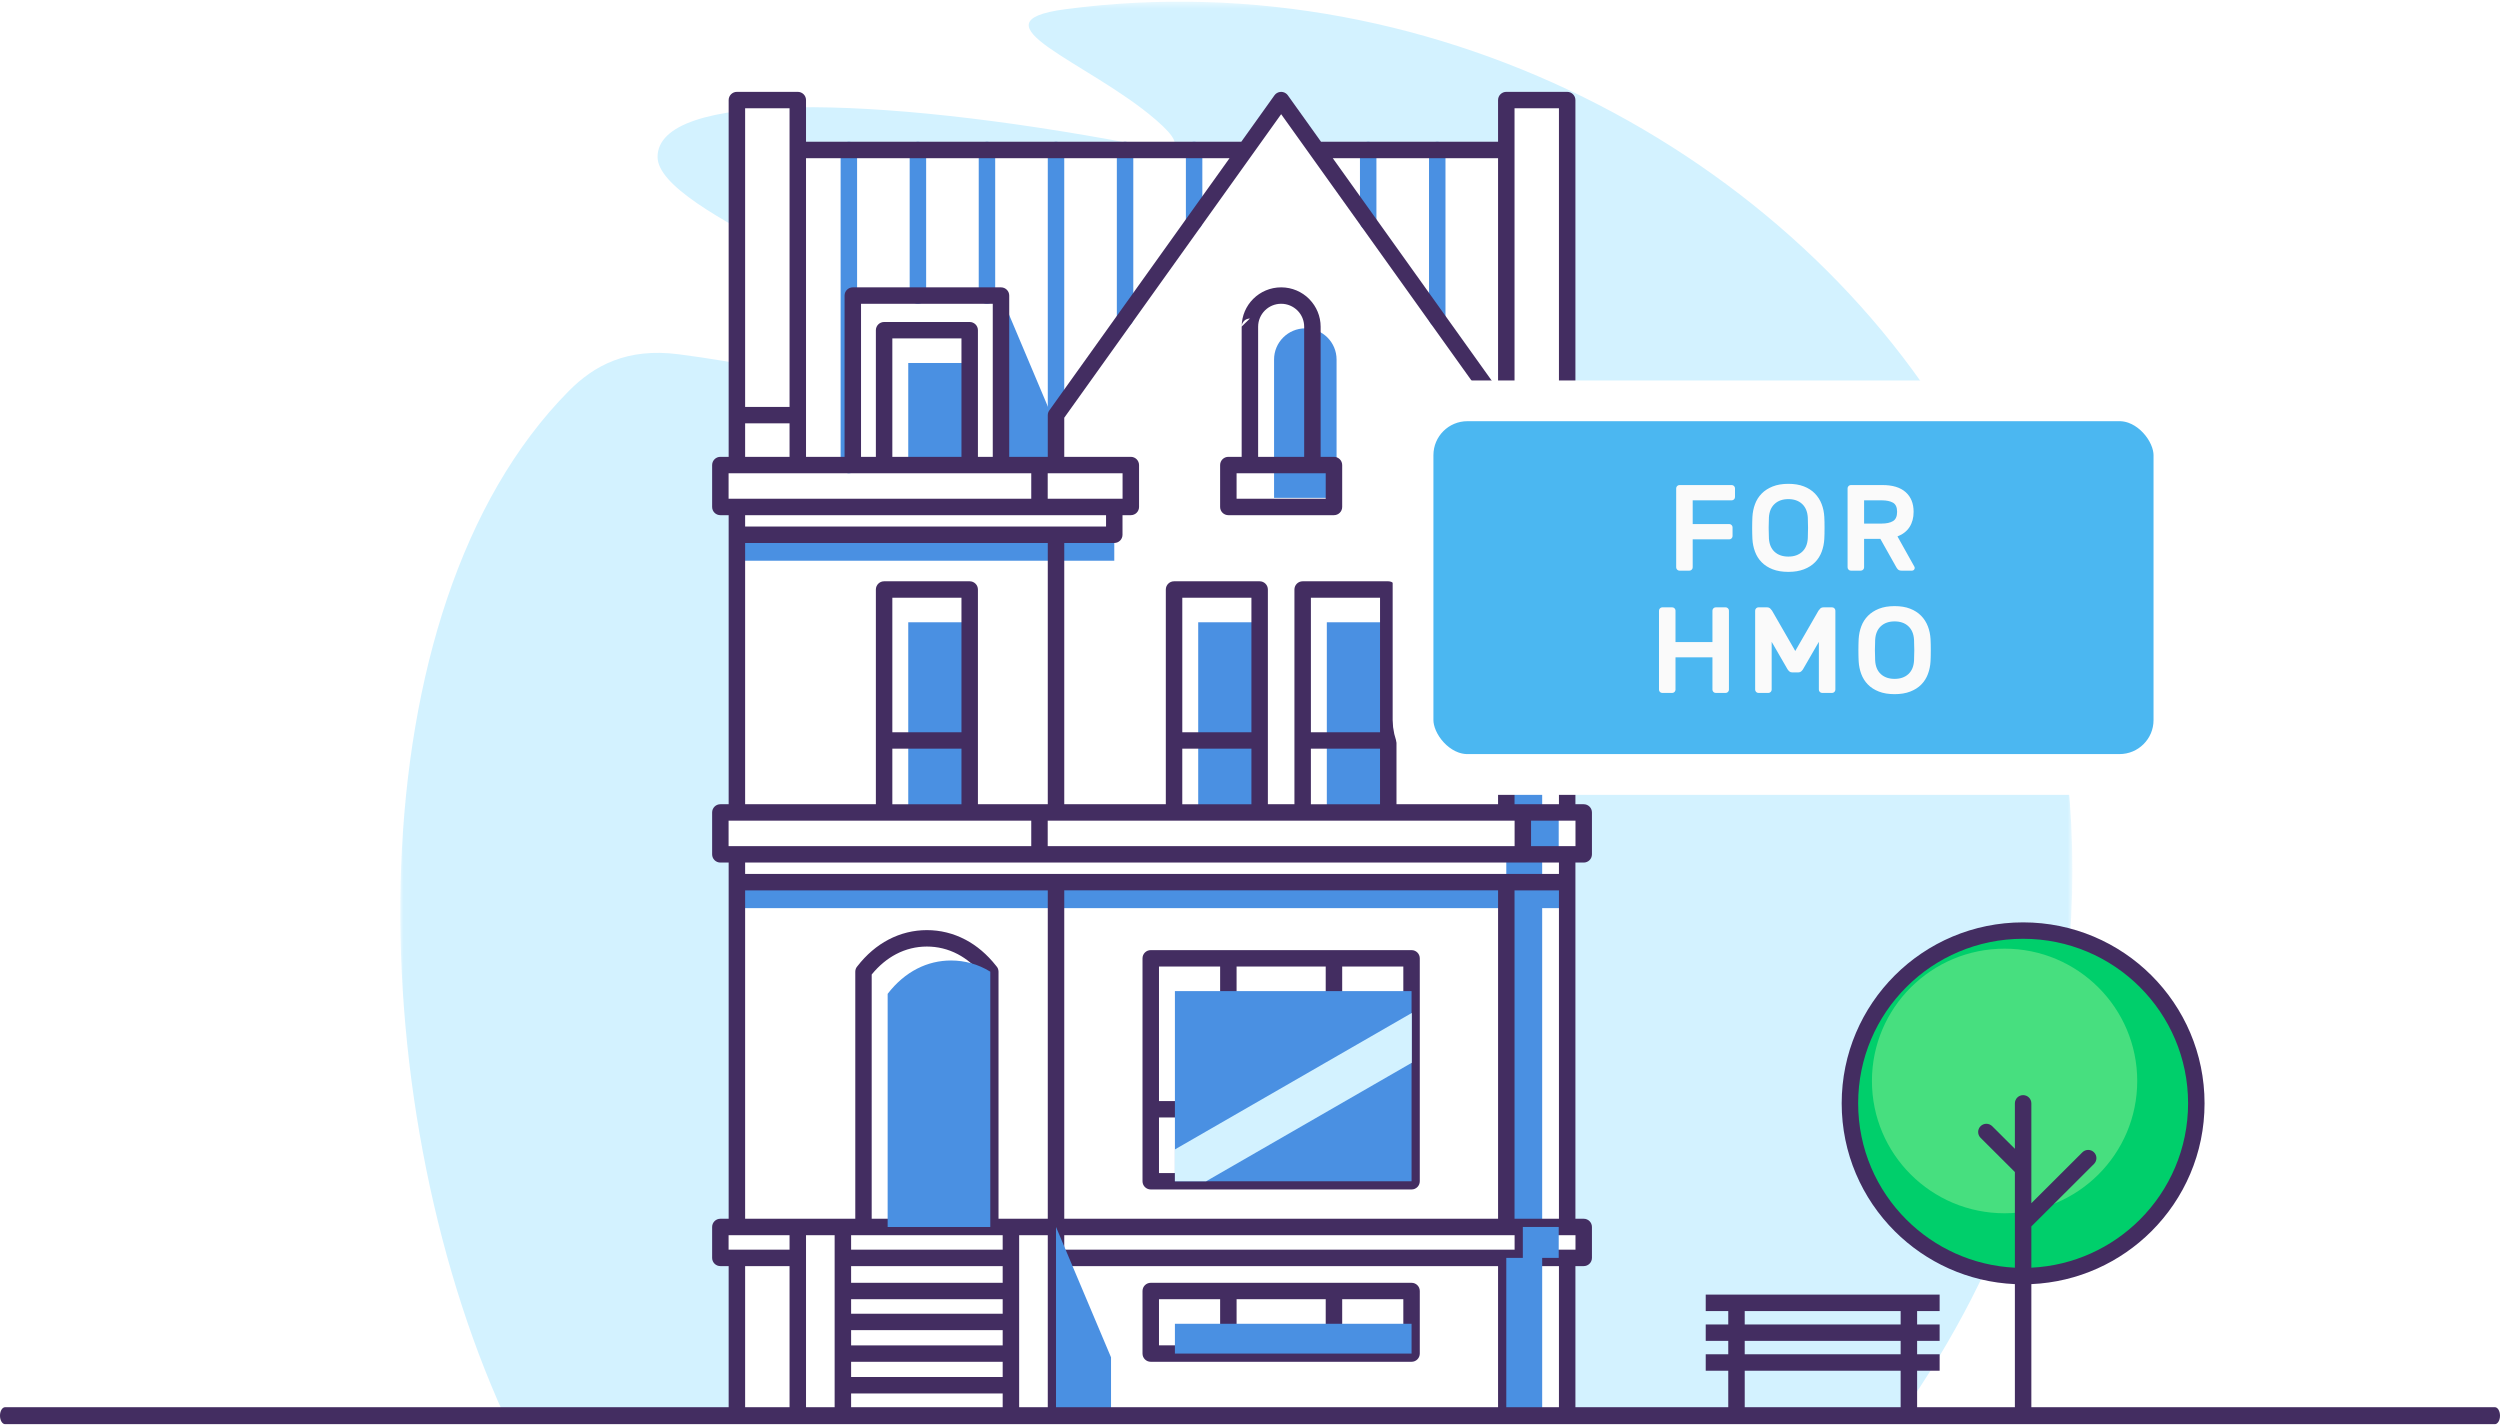 <?xml version="1.0" encoding="UTF-8"?>
<svg width="368px" height="210px" viewBox="0 0 368 210" version="1.1" xmlns="http://www.w3.org/2000/svg" xmlns:xlink="http://www.w3.org/1999/xlink">
    <!-- Generator: Sketch 51 (57462) - http://www.bohemiancoding.com/sketch -->
    <title>list-by-rooms-graphic</title>
    <desc>Created with Sketch.</desc>
    <defs>
        <polygon id="path-1" points="0.831 0.442 246.961 0.442 246.961 208.543 0.831 208.543"></polygon>
    </defs>
    <g id="Page-1" stroke="none" stroke-width="1" fill="none" fill-rule="evenodd">
        <g id="List-A-Property-/-01" transform="translate(-843, -193)">
            <rect fill="#FFFFFF" x="0" y="0" width="1368" height="1050"></rect>
            <g id="list-by-rooms-graphic" transform="translate(842, 192)">
                <g>
                    <g id="Group-3" transform="translate(183.384, 105.307) scale(-1, 1) translate(-183.384, -105.307) translate(59.884, 0.807)">
                        <mask id="mask-2" fill="white">
                            <use xlink:href="#path-1"></use>
                        </mask>
                        <g id="Clip-2"></g>
                        <path d="M209.091,23.294 C209.091,31.564 173.056,43.466 162.132,54.199 C156.592,59.642 158.824,64.033 166.656,61.434 C172.732,59.417 188.292,54.637 205.988,52.342 C213.602,51.356 218.451,54.005 222.151,57.743 C253.976,89.901 252.976,161.686 231.654,208.543 L26.084,208.543 C18.181,197.248 12.273,185.756 8.414,174.076 C-4.214,135.846 -0.544,98.548 15.513,68.65 C39.458,24.063 93.826,-5.802 149.095,1.555 C163.413,3.46 145.616,9.309 135.753,17.822 C129.482,23.233 135.351,22.07 138.842,21.41 C177.669,14.064 209.091,13.668 209.091,23.294" id="Fill-1" fill="#D3F2FF" mask="url(#mask-2)"></path>
                    </g>
                    <polygon id="Fill-4" fill="#FFFFFF" points="231.69 181.61 234.123 181.61 234.123 186.161 231.69 186.161 231.69 209.35 109.47 209.35 109.47 186.161 107.037 186.161 107.037 181.61 109.47 181.61 109.47 126.76 107.037 126.76 107.037 120.593 109.47 120.593 109.47 75.626 107.037 75.626 107.037 69.457 109.47 69.457 109.47 15.731 118.433 15.731 118.433 23.077 184.335 23.077 189.585 15.731 194.837 23.077 222.728 23.077 222.728 15.731 231.69 15.731 231.69 69.457 234.123 69.457 234.123 75.626 231.69 75.626 231.69 120.593 234.123 120.593 234.123 126.76 231.69 126.76"></polygon>
                    <polygon id="Fill-6" fill="#4A90E2" points="148.347 44.506 156.445 63.694 156.445 69.456 148.347 69.456"></polygon>
                    <path d="M214.151,79.718 L222.728,79.718 L222.728,75.627 L225.161,75.627 L225.161,69.456 L230.442,69.456 L230.442,75.627 L228.008,75.627 L228.008,79.718 L231.69,79.718 L231.69,83.541 L228.008,83.541 L228.008,120.592 L222.728,120.592 L222.728,83.541 L215.764,83.541 L214.151,79.718 Z M109.47,83.541 L165.022,83.541 L165.022,79.718 L109.47,79.718 L109.47,83.541 Z" id="Fill-8" fill="#4A90E2"></path>
                    <polygon id="Fill-10" fill="#4A90E2" points="109.471 130.854 222.727 130.854 222.727 126.761 225.162 126.761 225.162 120.592 230.441 120.592 230.441 126.761 228.007 126.761 228.007 130.854 231.69 130.854 231.69 134.677 228.007 134.677 228.007 181.61 222.727 181.61 222.727 134.677 109.471 134.677"></polygon>
                    <path d="M188.542,53.92 C188.542,51.387 190.602,49.332 193.142,49.332 C195.682,49.332 197.743,51.387 197.743,53.92 L197.743,74.282 L188.542,74.282 L188.542,53.92 Z" id="Fill-12" fill="#4A90E2"></path>
                    <path d="M203.61,33.659 C203.61,34.327 203.066,34.869 202.398,34.869 C201.73,34.869 201.186,34.327 201.186,33.659 L201.186,23.077 C201.186,22.409 201.73,21.868 202.398,21.868 C203.066,21.868 203.61,22.409 203.61,23.077 L203.61,33.659 Z M177.985,33.659 C177.985,34.326 177.444,34.869 176.774,34.869 C176.105,34.869 175.563,34.326 175.563,33.659 L175.563,23.077 C175.563,22.409 176.105,21.868 176.774,21.868 C177.444,21.868 177.985,22.409 177.985,23.077 L177.985,33.659 Z M167.821,47.885 C167.821,48.552 167.279,49.092 166.609,49.092 C165.94,49.092 165.398,48.552 165.398,47.885 L165.398,23.077 C165.398,22.409 165.94,21.868 166.609,21.868 C167.279,21.868 167.821,22.409 167.821,23.077 L167.821,47.885 Z M157.657,62.108 C157.657,62.776 157.114,63.318 156.444,63.318 C155.776,63.318 155.234,62.776 155.234,62.108 L155.234,23.077 C155.234,22.409 155.776,21.868 156.444,21.868 C157.114,21.868 157.657,22.409 157.657,23.077 L157.657,62.108 Z M145.069,23.077 C145.069,22.409 145.612,21.868 146.28,21.868 C146.949,21.868 147.492,22.409 147.492,23.077 L147.492,44.507 C147.492,45.174 146.949,45.715 146.28,45.715 C145.612,45.715 145.069,45.174 145.069,44.507 L145.069,23.077 Z M137.328,44.507 C137.328,45.174 136.785,45.715 136.117,45.715 C135.447,45.715 134.904,45.174 134.904,44.507 L134.904,23.077 C134.904,22.409 135.447,21.868 136.117,21.868 C136.785,21.868 137.328,22.409 137.328,23.077 L137.328,44.507 Z M127.163,69.456 C127.163,70.124 126.621,70.666 125.952,70.666 C125.283,70.666 124.74,70.124 124.74,69.456 L124.74,23.077 C124.74,22.409 125.283,21.868 125.952,21.868 C126.621,21.868 127.163,22.409 127.163,23.077 L127.163,69.456 Z M213.775,47.885 C213.775,48.552 213.231,49.092 212.562,49.092 C211.893,49.092 211.351,48.552 211.351,47.885 L211.351,23.077 C211.351,22.409 211.893,21.868 212.562,21.868 C213.231,21.868 213.775,22.409 213.775,23.077 L213.775,47.885 Z" id="Fill-14" fill="#4A90E2"></path>
                    <polygon id="Fill-16" fill="#4A90E2" points="134.695 69.456 143.738 69.456 143.738 54.432 134.695 54.432"></polygon>
                    <polygon id="Fill-18" fill="#4A90E2" points="134.695 120.592 143.738 120.592 143.738 92.599 134.695 92.599"></polygon>
                    <polygon id="Fill-19" fill="#4A90E2" points="177.376 120.592 186.42 120.592 186.42 92.599 177.376 92.599"></polygon>
                    <polygon id="Fill-20" fill="#4A90E2" points="196.308 120.592 205.352 120.592 205.352 92.599 196.308 92.599"></polygon>
                    <path d="M117.222,182.819 L109.471,182.819 L108.248,182.819 L108.248,184.952 L109.471,184.952 L117.222,184.952 L117.222,182.819 Z M126.283,203.698 L148.595,203.698 L148.595,201.455 L126.283,201.455 L126.283,203.698 Z M126.283,199.038 L148.595,199.038 L148.595,196.796 L126.283,196.796 L126.283,199.038 Z M126.283,194.379 L148.595,194.379 L148.595,192.245 L126.283,192.245 L126.283,194.379 Z M126.283,189.829 L148.595,189.829 L148.595,187.371 L126.283,187.371 L126.283,189.829 Z M148.595,182.819 L146.77,182.819 L126.283,182.819 L126.283,184.952 L148.595,184.952 L148.595,182.819 Z M226.372,182.819 L226.372,184.952 L231.69,184.952 L232.912,184.952 L232.912,182.819 L231.69,182.819 L226.372,182.819 Z M223.95,184.952 L223.95,182.819 L222.727,182.819 L157.658,182.819 L157.658,184.952 L222.727,184.952 L223.95,184.952 Z M171.603,199.037 L180.603,199.037 L180.603,192.245 L171.603,192.245 L171.603,199.037 Z M170.391,189.828 L181.814,189.828 L197.358,189.828 L208.781,189.828 C209.451,189.828 209.993,190.37 209.993,191.036 L209.993,200.247 C209.993,200.913 209.451,201.455 208.781,201.455 L197.358,201.455 L181.814,201.455 L170.391,201.455 C169.72,201.455 169.178,200.913 169.178,200.247 L169.178,191.036 C169.178,190.37 169.72,189.828 170.391,189.828 Z M198.57,199.037 L207.569,199.037 L207.569,192.245 L198.57,192.245 L198.57,199.037 Z M183.026,199.037 L196.146,199.037 L196.146,192.245 L183.026,192.245 L183.026,199.037 Z M157.658,180.4 L221.516,180.4 L221.516,132.061 L157.658,132.061 L157.658,180.4 Z M230.477,132.063 L223.939,132.063 L223.939,180.4 L225.161,180.4 L230.477,180.4 L230.477,132.063 Z M145.56,144.44 C144.482,143.123 143.271,142.131 141.976,141.45 C140.547,140.699 139.007,140.331 137.439,140.331 C135.869,140.331 134.332,140.699 132.902,141.45 C131.606,142.132 130.391,143.127 129.314,144.447 L129.313,180.4 L145.56,180.4 L145.56,144.44 Z M127.196,143.242 C128.551,141.496 130.104,140.195 131.775,139.316 C133.567,138.374 135.488,137.913 137.439,137.913 C139.392,137.913 141.31,138.374 143.104,139.316 C144.76,140.187 146.301,141.476 147.649,143.198 C147.856,143.414 147.982,143.707 147.982,144.031 L147.982,180.4 L149.807,180.4 L155.233,180.4 L155.233,132.063 L110.683,132.063 L110.683,180.4 L118.418,180.4 L118.433,180.4 L118.448,180.4 L125.071,180.4 L126.898,180.4 L126.898,144.031 C126.898,143.729 127.011,143.453 127.196,143.242 Z M198.57,173.674 L207.569,173.674 L207.569,165.494 L198.57,165.494 L198.57,173.674 Z M198.57,163.076 L207.569,163.076 L207.569,143.274 L198.57,143.274 L198.57,163.076 Z M183.025,173.674 L196.145,173.674 L196.145,165.494 L183.025,165.494 L183.025,173.674 Z M183.025,163.076 L196.145,163.076 L196.145,143.274 L183.025,143.274 L183.025,163.076 Z M171.603,163.076 L180.603,163.076 L180.603,143.274 L171.603,143.274 L171.603,163.076 Z M171.603,173.674 L180.603,173.674 L180.603,165.494 L171.603,165.494 L171.603,173.674 Z M170.391,140.857 L181.814,140.857 L197.358,140.857 L208.781,140.857 C209.451,140.857 209.993,141.398 209.993,142.064 L209.993,164.286 L209.993,174.883 C209.993,175.55 209.451,176.09 208.781,176.09 L197.358,176.09 L181.814,176.09 L170.391,176.09 C169.72,176.09 169.178,175.55 169.178,174.883 L169.178,142.064 C169.178,141.398 169.72,140.857 170.391,140.857 Z M110.683,127.97 L110.683,129.644 L156.445,129.644 L222.727,129.644 L230.477,129.644 L230.477,127.97 L225.161,127.97 L154.011,127.97 L110.683,127.97 Z M226.372,121.801 L226.372,125.553 L231.69,125.553 L232.912,125.553 L232.912,121.801 L231.69,121.801 L226.372,121.801 Z M155.223,121.801 L155.223,125.553 L223.95,125.553 L223.95,121.801 L222.727,121.801 L205.351,121.801 L192.753,121.801 L186.419,121.801 L173.821,121.801 L156.445,121.801 L155.223,121.801 Z M152.8,125.553 L152.8,121.801 L143.739,121.801 L131.139,121.801 L109.471,121.801 L108.248,121.801 L108.248,125.553 L109.471,125.553 L152.8,125.553 Z M132.351,108.786 L142.527,108.786 L142.527,88.984 L132.351,88.984 L132.351,108.786 Z M132.351,119.384 L142.527,119.384 L142.527,111.205 L132.351,111.205 L132.351,119.384 Z M175.033,108.786 L185.209,108.786 L185.209,88.984 L175.033,88.984 L175.033,108.786 Z M175.031,119.384 L185.208,119.384 L185.208,111.205 L175.031,111.205 L175.031,119.384 Z M193.965,108.786 L204.141,108.786 L204.141,88.984 L193.965,88.984 L193.965,108.786 Z M193.963,119.384 L204.14,119.384 L204.14,111.205 L193.963,111.205 L193.963,119.384 Z M155.223,70.665 L155.223,74.417 L165.021,74.417 L166.243,74.417 L166.243,70.665 L156.445,70.665 L155.223,70.665 Z M152.8,74.417 L152.8,70.665 L148.346,70.665 L143.739,70.665 L131.139,70.665 L126.532,70.665 L118.433,70.665 L109.471,70.665 L108.248,70.665 L108.248,74.417 L109.471,74.417 L152.8,74.417 Z M226.372,70.665 L226.372,74.417 L231.69,74.417 L232.912,74.417 L232.912,70.665 L231.69,70.665 L226.372,70.665 Z M223.95,74.417 L223.95,70.665 L222.727,70.665 L212.929,70.665 L212.929,74.417 L214.151,74.417 L223.95,74.417 Z M230.477,80.927 L223.939,80.927 L223.939,119.383 L225.161,119.383 L230.477,119.383 L230.477,80.927 Z M215.362,76.834 L215.362,78.508 L222.727,78.508 L230.477,78.508 L230.477,76.834 L225.161,76.834 L215.362,76.834 Z M155.233,80.927 L110.683,80.927 L110.683,119.383 L129.928,119.383 L129.928,87.775 C129.928,87.108 130.47,86.566 131.139,86.566 L143.739,86.566 C144.408,86.566 144.95,87.108 144.95,87.775 L144.95,109.996 L144.95,119.383 L154.011,119.383 L155.233,119.383 L155.233,80.927 Z M163.81,78.508 L163.81,76.834 L154.011,76.834 L110.683,76.834 L110.683,78.508 L156.445,78.508 L163.81,78.508 Z M183.774,49.068 C183.788,48.414 184.324,47.886 184.986,47.886 L183.774,49.068 Z M183.025,74.417 L196.147,74.417 L196.147,70.665 L194.186,70.665 L184.986,70.665 L183.025,70.665 L183.025,74.417 Z M186.196,68.247 L192.974,68.247 L192.974,49.096 C192.974,48.184 192.618,47.362 192.037,46.756 L191.983,46.705 C191.369,46.093 190.522,45.715 189.586,45.715 C188.65,45.715 187.802,46.093 187.189,46.705 C186.577,47.317 186.196,48.161 186.196,49.096 L186.196,49.111 L186.196,68.247 Z M197.358,76.834 L181.813,76.834 C181.143,76.834 180.601,76.294 180.601,75.627 L180.601,69.457 C180.601,68.789 181.143,68.247 181.813,68.247 L183.773,68.247 L183.773,49.096 L183.774,49.068 C183.781,47.479 184.43,46.038 185.475,44.996 C186.528,43.947 187.981,43.298 189.586,43.298 C191.191,43.298 192.644,43.947 193.697,44.996 C193.719,45.021 193.743,45.044 193.764,45.071 C194.776,46.116 195.398,47.535 195.398,49.096 L195.398,68.247 L197.358,68.247 C198.028,68.247 198.57,68.789 198.57,69.457 L198.57,75.627 C198.57,76.294 198.028,76.834 197.358,76.834 Z M132.351,68.247 L142.527,68.247 L142.527,50.815 L132.351,50.815 L132.351,68.247 Z M129.928,68.247 L129.928,49.606 C129.928,48.94 130.471,48.398 131.139,48.398 L143.739,48.398 C144.408,48.398 144.95,48.94 144.95,49.606 L144.95,68.247 L147.135,68.247 L147.135,45.715 L127.743,45.715 L127.743,68.247 L129.928,68.247 Z M110.683,68.247 L117.222,68.247 L117.222,63.318 L110.683,63.318 L110.683,68.247 Z M110.683,60.901 L117.222,60.901 L117.222,23.078 L117.222,16.939 L110.683,16.939 L110.683,60.901 Z M230.477,63.318 L223.939,63.318 L223.939,68.247 L225.161,68.247 L230.477,68.247 L230.477,63.318 Z M223.939,60.901 L230.477,60.901 L230.477,16.939 L223.939,16.939 L223.939,23.078 L223.939,60.901 Z M119.646,24.285 L119.646,62.108 L119.646,68.247 L125.32,68.247 L125.32,44.506 C125.32,43.84 125.862,43.298 126.532,43.298 L148.346,43.298 C149.016,43.298 149.558,43.84 149.558,44.506 L149.558,68.247 L154.011,68.247 L155.233,68.247 L155.233,62.108 C155.233,61.815 155.338,61.546 155.514,61.336 L181.988,24.285 L119.646,24.285 Z M193.903,23.848 C193.864,23.803 193.831,23.755 193.801,23.705 L189.586,17.807 L185.373,23.702 C185.342,23.755 185.307,23.803 185.268,23.849 L157.658,62.49 L157.658,68.247 L167.456,68.247 C168.124,68.247 168.668,68.789 168.668,69.457 L168.668,75.627 C168.668,76.294 168.124,76.834 167.456,76.834 L166.233,76.834 L166.233,79.718 C166.233,80.385 165.691,80.927 165.021,80.927 L157.658,80.927 L157.658,119.383 L172.609,119.383 L172.609,87.775 C172.609,87.108 173.151,86.566 173.821,86.566 L186.419,86.566 C187.089,86.566 187.631,87.108 187.631,87.775 L187.631,109.996 L187.631,119.383 L191.54,119.383 L191.54,87.775 C191.54,87.108 192.083,86.566 192.753,86.566 L205.351,86.566 C206.02,86.566 206.563,87.108 206.563,87.775 L206.563,109.996 L206.563,119.383 L221.514,119.383 L221.514,80.927 L214.151,80.927 C213.481,80.927 212.939,80.385 212.939,79.718 L212.939,76.834 L211.717,76.834 C211.048,76.834 210.505,76.294 210.505,75.627 L210.505,69.457 C210.505,68.789 211.048,68.247 211.717,68.247 L221.514,68.247 L221.514,62.49 L193.903,23.848 Z M197.184,24.285 L221.514,58.336 L221.514,24.285 L197.184,24.285 Z M110.683,209.35 C110.683,210.016 110.139,210.558 109.471,210.558 C108.801,210.558 108.259,210.016 108.259,209.35 L108.259,187.371 L107.036,187.371 C106.368,187.371 105.826,186.829 105.826,186.161 L105.826,181.61 C105.826,180.942 106.368,180.4 107.036,180.4 L108.259,180.4 L108.259,130.854 L108.259,127.97 L107.036,127.97 C106.368,127.97 105.826,127.429 105.826,126.761 L105.826,120.592 C105.826,119.924 106.368,119.383 107.036,119.383 L108.259,119.383 L108.259,76.834 L107.036,76.834 C106.368,76.834 105.826,76.294 105.826,75.627 L105.826,69.457 C105.826,68.789 106.368,68.247 107.036,68.247 L108.259,68.247 L108.259,62.108 L108.259,15.73 C108.259,15.062 108.801,14.521 109.471,14.521 L118.433,14.521 C119.103,14.521 119.646,15.062 119.646,15.73 L119.646,21.868 L183.716,21.868 L188.601,15.03 C188.988,14.489 189.743,14.362 190.286,14.748 C190.407,14.833 190.506,14.935 190.584,15.05 L195.457,21.868 L221.514,21.868 L221.514,15.73 C221.514,15.062 222.058,14.521 222.727,14.521 L231.69,14.521 C232.358,14.521 232.901,15.062 232.901,15.73 L232.901,62.108 L232.901,68.247 L234.124,68.247 C234.793,68.247 235.334,68.789 235.334,69.457 L235.334,75.627 C235.334,76.294 234.793,76.834 234.124,76.834 L232.901,76.834 L232.901,79.718 L232.901,119.383 L234.124,119.383 C234.793,119.383 235.334,119.924 235.334,120.592 L235.334,126.761 C235.334,127.429 234.793,127.97 234.124,127.97 L232.901,127.97 L232.901,130.854 L232.901,180.4 L234.124,180.4 C234.793,180.4 235.334,180.942 235.334,181.61 L235.334,186.161 C235.334,186.829 234.793,187.371 234.124,187.371 L232.901,187.371 L232.901,209.35 C232.901,210.016 232.358,210.558 231.69,210.558 C231.02,210.558 230.477,210.016 230.477,209.35 L230.477,187.371 L225.161,187.371 L223.939,187.371 L223.939,209.35 C223.939,210.016 223.396,210.558 222.727,210.558 C222.058,210.558 221.514,210.016 221.514,209.35 L221.514,187.371 L157.658,187.371 L157.658,209.35 C157.658,210.016 157.113,210.558 156.445,210.558 C155.776,210.558 155.233,210.016 155.233,209.35 L155.233,186.161 L155.233,182.819 L151.019,182.819 L151.019,186.161 L151.019,191.036 L151.019,195.589 L151.019,200.247 L151.019,204.905 L151.019,209.348 C151.019,210.015 150.477,210.557 149.807,210.557 C149.139,210.557 148.595,210.015 148.595,209.348 L148.595,206.115 L126.283,206.115 L126.283,209.348 C126.283,210.015 125.741,210.557 125.071,210.557 C124.401,210.557 123.859,210.015 123.859,209.348 L123.859,204.905 L123.859,200.247 L123.859,195.589 L123.859,191.036 L123.859,186.161 L123.859,182.819 L119.646,182.819 L119.646,186.161 L119.646,209.35 C119.646,210.016 119.103,210.558 118.433,210.558 C117.765,210.558 117.222,210.016 117.222,209.35 L117.222,187.371 L110.683,187.371 L110.683,209.35 Z" id="Fill-21" fill="#432D61"></path>
                    <polygon id="Fill-22" fill="#4A90E2" points="173.947 174.883 208.782 174.883 208.782 146.891 173.947 146.891"></polygon>
                    <polygon id="Fill-23" fill="#D3F2FF" points="173.945 170.198 208.821 150.103 208.82 157.434 178.54 174.883 173.945 174.883"></polygon>
                    <path d="M298.804,137.982 C312.884,137.982 324.298,149.367 324.298,163.412 C324.298,177.456 312.884,188.841 298.804,188.841 C284.723,188.841 273.308,177.456 273.308,163.412 C273.308,149.367 284.723,137.982 298.804,137.982" id="Fill-24" fill="#00CF6B"></path>
                    <path d="M296.074,140.644 C306.858,140.644 315.599,149.363 315.599,160.12 C315.599,170.875 306.858,179.593 296.074,179.593 C285.292,179.593 276.549,170.875 276.549,160.12 C276.549,149.363 285.292,140.644 296.074,140.644" id="Fill-25" fill="#47DF7F"></path>
                    <path d="M300.015,190.023 L300.015,209.349 C300.015,210.017 299.472,210.558 298.803,210.558 C298.134,210.558 297.591,210.017 297.591,209.349 L297.591,190.023 C290.7,189.716 284.487,186.803 279.919,182.247 C275.086,177.427 272.096,170.767 272.096,163.412 C272.096,156.056 275.086,149.396 279.919,144.576 C284.752,139.754 291.43,136.773 298.803,136.773 C306.178,136.773 312.855,139.754 317.688,144.576 C322.521,149.396 325.51,156.056 325.51,163.412 C325.51,170.767 322.521,177.427 317.688,182.247 C313.122,186.803 306.908,189.716 300.015,190.023 Z M303.353,166.775 C303.828,166.303 304.595,166.303 305.067,166.775 C305.54,167.246 305.54,168.012 305.067,168.484 L300.015,173.523 L300.015,187.604 C306.239,187.298 311.846,184.656 315.974,180.538 C320.369,176.157 323.086,170.101 323.086,163.412 C323.086,156.723 320.369,150.667 315.974,146.285 C311.58,141.901 305.51,139.19 298.803,139.19 C292.098,139.19 286.026,141.901 281.631,146.285 C277.239,150.667 274.52,156.723 274.52,163.412 C274.52,170.101 277.239,176.157 281.631,180.538 C285.759,184.656 291.368,187.298 297.591,187.604 L297.591,181.531 L288.367,172.33 C287.894,171.859 287.894,171.093 288.367,170.621 C288.84,170.149 289.608,170.149 290.08,170.621 L297.591,178.114 L297.591,163.412 C297.591,162.744 298.134,162.204 298.803,162.204 C299.472,162.204 300.015,162.744 300.015,163.412 L300.015,170.104 L303.353,166.775 Z" id="Fill-26" fill="#432D61" transform="translate(298.803, 173.665) scale(-1, 1) translate(-298.803, -173.665) "></path>
                    <path d="M257.822,200.351 L280.774,200.351 L280.774,198.377 L257.822,198.377 L257.822,200.351 Z M257.822,195.96 L280.774,195.96 L280.774,193.986 L257.822,193.986 L257.822,195.96 Z M252.083,191.568 L256.61,191.568 L281.986,191.568 L286.514,191.568 L286.514,193.986 L283.199,193.986 L283.199,195.96 L286.514,195.96 L286.514,198.377 L283.199,198.377 L283.199,200.351 L286.514,200.351 L286.514,202.77 L283.199,202.77 L283.199,209.349 C283.199,210.016 282.656,210.558 281.986,210.558 C281.318,210.558 280.774,210.016 280.774,209.349 L280.774,202.77 L257.823,202.77 L257.823,209.349 C257.823,210.016 257.28,210.558 256.61,210.558 C255.942,210.558 255.399,210.016 255.399,209.349 L255.399,202.77 L252.083,202.77 L252.083,200.351 L255.399,200.351 L255.399,198.377 L252.083,198.377 L252.083,195.96 L255.399,195.96 L255.399,193.986 L252.083,193.986 L252.083,191.568 Z" id="Fill-27" fill="#432D61"></path>
                    <polygon id="Fill-28" fill="#4A90E2" points="222.727 186.161 225.161 186.161 225.161 181.61 230.442 181.61 230.442 186.161 228.008 186.161 228.008 209.349 222.727 209.349"></polygon>
                    <polygon id="Fill-29" fill="#4A90E2" points="156.445 181.61 164.543 200.798 164.543 209.35 156.445 209.35"></polygon>
                    <path d="M131.661,181.61 L131.663,147.292 C134.222,143.97 137.547,142.384 140.995,142.384 C143.006,142.384 144.973,142.924 146.771,144.03 L146.771,181.61 L131.661,181.61 Z" id="Fill-30" fill="#4A90E2"></path>
                    <polygon id="Fill-31" fill="#4A90E2" points="173.947 200.246 208.782 200.246 208.782 195.86 173.947 195.86"></polygon>
                    <path d="M1.753,210.637 C1.337,210.637 0.999,210.077 0.999,209.389 C0.999,208.699 1.337,208.14 1.753,208.14 L368.246,208.14 C368.662,208.14 368.999,208.699 368.999,209.389 C368.999,210.077 368.662,210.637 368.246,210.637 L1.753,210.637 Z" id="Fill-32" fill="#432D61"></path>
                </g>
                <g id="Group" transform="translate(209, 60)">
                    <rect id="Rectangle-40" stroke="#FFFFFF" stroke-width="6" fill="#4BB7F1" fill-rule="nonzero" x="0" y="0" width="112" height="55" rx="8"></rect>
                    <path d="M46.906,12.4 C47.038,12.4 47.152,12.448 47.248,12.544 C47.344,12.64 47.392,12.754 47.392,12.886 L47.392,14.164 C47.392,14.296 47.344,14.41 47.248,14.506 C47.152,14.602 47.038,14.65 46.906,14.65 L41.164,14.65 L41.164,18.142 L46.546,18.142 C46.678,18.142 46.792,18.19 46.888,18.286 C46.984,18.382 47.032,18.496 47.032,18.628 L47.032,19.906 C47.032,20.038 46.984,20.152 46.888,20.248 C46.792,20.344 46.678,20.392 46.546,20.392 L41.164,20.392 L41.164,24.514 C41.164,24.646 41.116,24.76 41.02,24.856 C40.924,24.952 40.81,25 40.678,25 L39.22,25 C39.088,25 38.974,24.952 38.878,24.856 C38.782,24.76 38.734,24.646 38.734,24.514 L38.734,12.886 C38.734,12.754 38.782,12.64 38.878,12.544 C38.974,12.448 39.088,12.4 39.22,12.4 L46.906,12.4 Z M49.954,17.098 C49.99,16.426 50.119,15.793 50.341,15.199 C50.563,14.605 50.89,14.089 51.322,13.651 C51.754,13.213 52.294,12.865 52.942,12.607 C53.59,12.349 54.358,12.22 55.246,12.22 C56.122,12.22 56.884,12.346 57.532,12.598 C58.18,12.85 58.72,13.198 59.152,13.642 C59.584,14.086 59.914,14.602 60.142,15.19 C60.37,15.778 60.502,16.414 60.538,17.098 C60.55,17.326 60.559,17.578 60.565,17.854 C60.571,18.13 60.574,18.415 60.574,18.709 C60.574,19.003 60.571,19.288 60.565,19.564 C60.559,19.84 60.55,20.092 60.538,20.32 C60.502,20.992 60.373,21.625 60.151,22.219 C59.929,22.813 59.602,23.329 59.17,23.767 C58.738,24.205 58.195,24.55 57.541,24.802 C56.887,25.054 56.122,25.18 55.246,25.18 C54.358,25.18 53.59,25.054 52.942,24.802 C52.294,24.55 51.754,24.205 51.322,23.767 C50.89,23.329 50.563,22.813 50.341,22.219 C50.119,21.625 49.99,20.992 49.954,20.32 C49.942,20.092 49.933,19.84 49.927,19.564 C49.921,19.288 49.918,19.003 49.918,18.709 C49.918,18.415 49.921,18.13 49.927,17.854 C49.933,17.578 49.942,17.326 49.954,17.098 Z M58.108,17.188 C58.06,16.324 57.781,15.655 57.271,15.181 C56.761,14.707 56.086,14.47 55.246,14.47 C54.406,14.47 53.731,14.707 53.221,15.181 C52.711,15.655 52.432,16.324 52.384,17.188 C52.36,17.644 52.348,18.151 52.348,18.709 C52.348,19.267 52.36,19.774 52.384,20.23 C52.432,21.094 52.711,21.76 53.221,22.228 C53.731,22.696 54.406,22.93 55.246,22.93 C56.086,22.93 56.761,22.696 57.271,22.228 C57.781,21.76 58.06,21.094 58.108,20.23 C58.132,19.774 58.144,19.267 58.144,18.709 C58.144,18.151 58.132,17.644 58.108,17.188 Z M69.094,12.4 C70.594,12.4 71.734,12.748 72.514,13.444 C73.294,14.14 73.684,15.106 73.684,16.342 C73.684,17.218 73.483,17.965 73.081,18.583 C72.679,19.201 72.088,19.66 71.308,19.96 L73.792,24.406 C73.828,24.478 73.846,24.544 73.846,24.604 C73.846,24.712 73.807,24.805 73.729,24.883 C73.651,24.961 73.558,25 73.45,25 L71.92,25 C71.68,25 71.503,24.943 71.389,24.829 C71.275,24.715 71.194,24.61 71.146,24.514 L68.788,20.32 L66.394,20.32 L66.394,24.514 C66.394,24.646 66.346,24.76 66.25,24.856 C66.154,24.952 66.04,25 65.908,25 L64.45,25 C64.318,25 64.204,24.952 64.108,24.856 C64.012,24.76 63.964,24.646 63.964,24.514 L63.964,12.886 C63.964,12.754 64.012,12.64 64.108,12.544 C64.204,12.448 64.318,12.4 64.45,12.4 L69.094,12.4 Z M66.394,18.07 L69.004,18.07 C69.688,18.07 70.234,17.95 70.642,17.71 C71.05,17.47 71.254,17.014 71.254,16.342 C71.254,15.67 71.05,15.22 70.642,14.992 C70.234,14.764 69.688,14.65 69.004,14.65 L66.394,14.65 L66.394,18.07 Z M46.015,30.4 C46.147,30.4 46.261,30.448 46.357,30.544 C46.453,30.64 46.501,30.754 46.501,30.886 L46.501,42.514 C46.501,42.646 46.453,42.76 46.357,42.856 C46.261,42.952 46.147,43 46.015,43 L44.557,43 C44.425,43 44.311,42.952 44.215,42.856 C44.119,42.76 44.071,42.646 44.071,42.514 L44.071,37.762 L38.635,37.762 L38.635,42.514 C38.635,42.646 38.587,42.76 38.491,42.856 C38.395,42.952 38.281,43 38.149,43 L36.691,43 C36.559,43 36.445,42.955 36.349,42.865 C36.253,42.775 36.205,42.658 36.205,42.514 L36.205,30.886 C36.205,30.754 36.253,30.64 36.349,30.544 C36.445,30.448 36.559,30.4 36.691,30.4 L38.149,30.4 C38.281,30.4 38.395,30.448 38.491,30.544 C38.587,30.64 38.635,30.754 38.635,30.886 L38.635,35.512 L44.071,35.512 L44.071,30.886 C44.071,30.754 44.119,30.64 44.215,30.544 C44.311,30.448 44.425,30.4 44.557,30.4 L46.015,30.4 Z M56.263,36.826 L59.683,30.886 C59.731,30.826 59.812,30.73 59.926,30.598 C60.04,30.466 60.217,30.4 60.457,30.4 L61.681,30.4 C61.813,30.4 61.927,30.448 62.023,30.544 C62.119,30.64 62.167,30.754 62.167,30.886 L62.167,42.514 C62.167,42.646 62.119,42.76 62.023,42.856 C61.927,42.952 61.813,43 61.681,43 L60.223,43 C60.091,43 59.977,42.952 59.881,42.856 C59.785,42.76 59.737,42.646 59.737,42.514 L59.737,35.476 L57.397,39.526 C57.337,39.622 57.253,39.721 57.145,39.823 C57.037,39.925 56.899,39.976 56.731,39.976 L55.795,39.976 C55.627,39.976 55.489,39.925 55.381,39.823 C55.273,39.721 55.189,39.622 55.129,39.526 L52.789,35.476 L52.789,42.514 C52.789,42.646 52.741,42.76 52.645,42.856 C52.549,42.952 52.435,43 52.303,43 L50.845,43 C50.713,43 50.599,42.952 50.503,42.856 C50.407,42.76 50.359,42.646 50.359,42.514 L50.359,30.886 C50.359,30.754 50.407,30.64 50.503,30.544 C50.599,30.448 50.713,30.4 50.845,30.4 L52.069,30.4 C52.309,30.4 52.486,30.466 52.6,30.598 C52.714,30.73 52.795,30.826 52.843,30.886 L56.263,36.826 Z M65.593,35.098 C65.629,34.426 65.758,33.793 65.98,33.199 C66.202,32.605 66.529,32.089 66.961,31.651 C67.393,31.213 67.933,30.865 68.581,30.607 C69.229,30.349 69.997,30.22 70.885,30.22 C71.761,30.22 72.523,30.346 73.171,30.598 C73.819,30.85 74.359,31.198 74.791,31.642 C75.223,32.086 75.553,32.602 75.781,33.19 C76.009,33.778 76.141,34.414 76.177,35.098 C76.189,35.326 76.198,35.578 76.204,35.854 C76.21,36.13 76.213,36.415 76.213,36.709 C76.213,37.003 76.21,37.288 76.204,37.564 C76.198,37.84 76.189,38.092 76.177,38.32 C76.141,38.992 76.012,39.625 75.79,40.219 C75.568,40.813 75.241,41.329 74.809,41.767 C74.377,42.205 73.834,42.55 73.18,42.802 C72.526,43.054 71.761,43.18 70.885,43.18 C69.997,43.18 69.229,43.054 68.581,42.802 C67.933,42.55 67.393,42.205 66.961,41.767 C66.529,41.329 66.202,40.813 65.98,40.219 C65.758,39.625 65.629,38.992 65.593,38.32 C65.581,38.092 65.572,37.84 65.566,37.564 C65.56,37.288 65.557,37.003 65.557,36.709 C65.557,36.415 65.56,36.13 65.566,35.854 C65.572,35.578 65.581,35.326 65.593,35.098 Z M73.747,35.188 C73.699,34.324 73.42,33.655 72.91,33.181 C72.4,32.707 71.725,32.47 70.885,32.47 C70.045,32.47 69.37,32.707 68.86,33.181 C68.35,33.655 68.071,34.324 68.023,35.188 C67.999,35.644 67.987,36.151 67.987,36.709 C67.987,37.267 67.999,37.774 68.023,38.23 C68.071,39.094 68.35,39.76 68.86,40.228 C69.37,40.696 70.045,40.93 70.885,40.93 C71.725,40.93 72.4,40.696 72.91,40.228 C73.42,39.76 73.699,39.094 73.747,38.23 C73.771,37.774 73.783,37.267 73.783,36.709 C73.783,36.151 73.771,35.644 73.747,35.188 Z" id="FOR-HMO" fill="#FAFAFA"></path>
                </g>
            </g>
        </g>
    </g>
</svg>